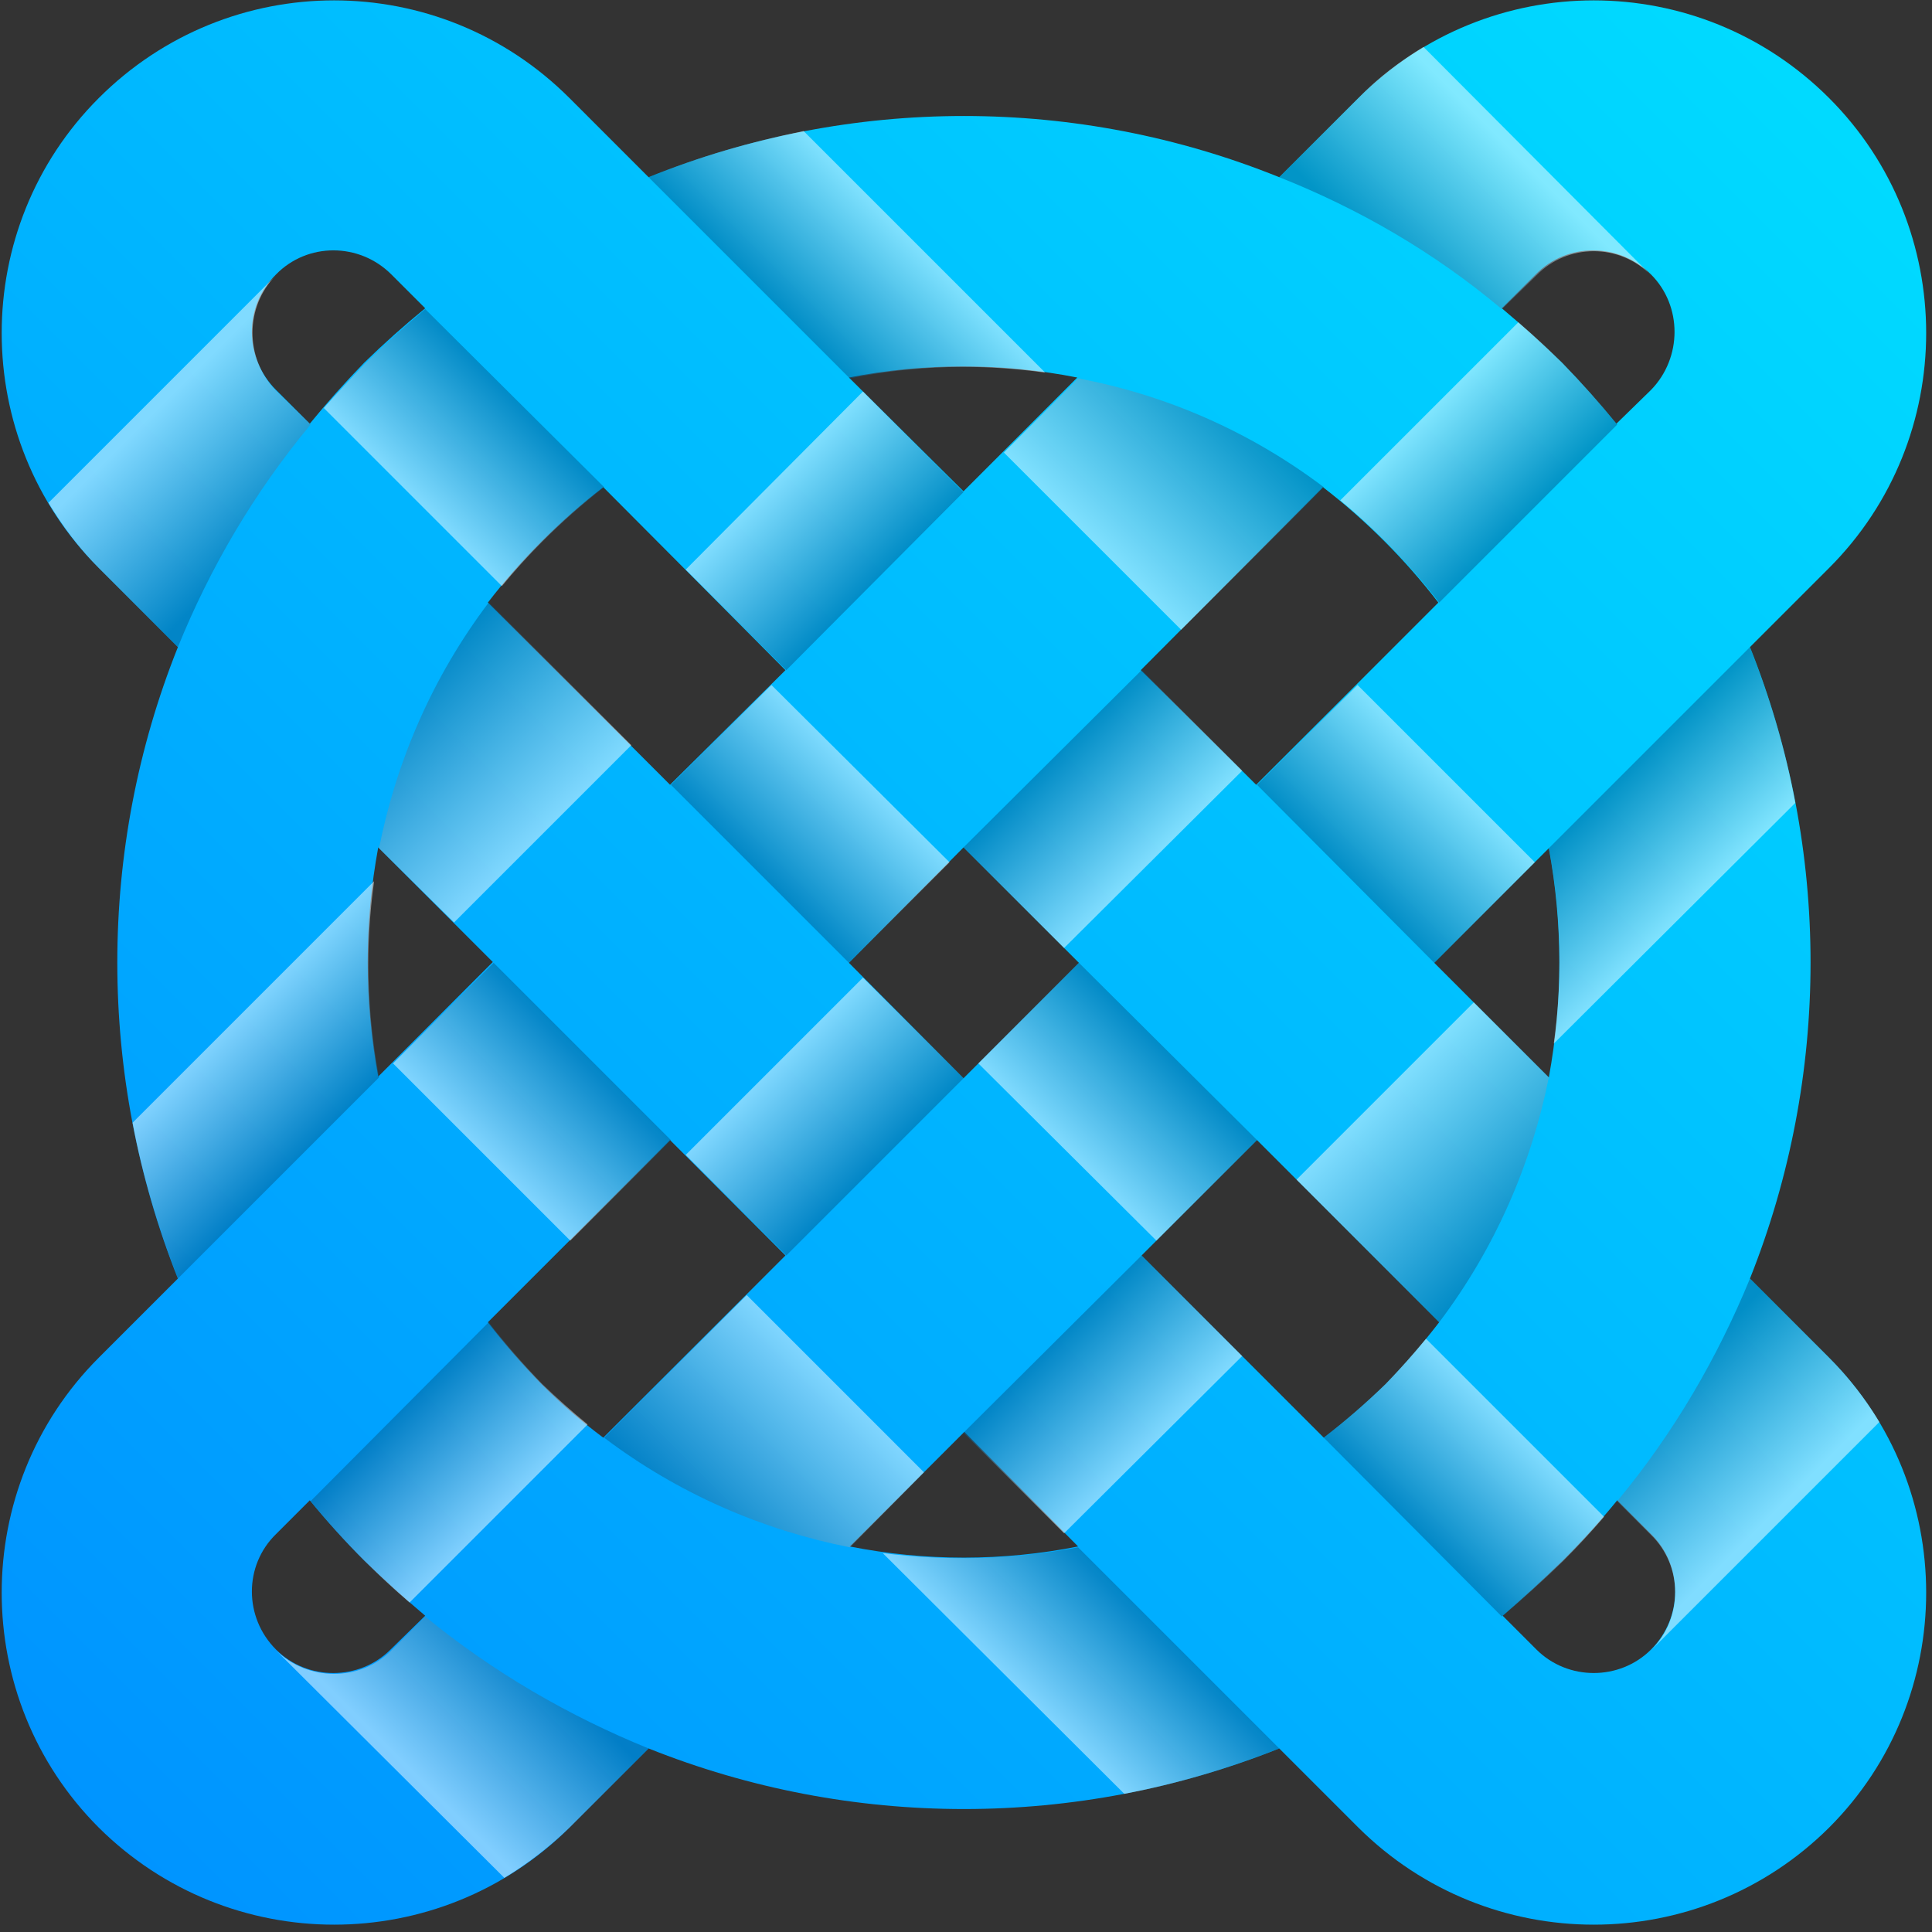 <svg width="257" height="257" viewBox="0 0 257 257" fill="none" xmlns="http://www.w3.org/2000/svg">
<rect x="0" y="0" width="257" height="257" fill="#333333" stroke="none"/>
<path fill-rule="evenodd" clip-rule="evenodd" d="M243.313 243.111C225.986 260.328 198.023 260.328 180.697 243.111L170.17 232.584C143.303 243.33 113.147 243.33 86.28 232.584L75.753 243.111C58.427 260.328 30.464 260.328 13.137 243.111C-4.079 225.894 -4.079 197.822 13.137 180.605L23.665 170.078C12.918 143.102 12.918 112.945 23.665 86.079L13.137 75.551C-4.079 58.335 -4.079 30.262 13.137 13.045C30.464 -4.281 58.427 -4.281 75.753 13.045L86.28 23.573C113.147 12.716 143.303 12.716 170.17 23.573L180.697 13.045C198.023 -4.281 225.986 -4.281 243.313 13.045C260.529 30.262 260.529 58.335 243.313 75.551L232.785 86.079C243.532 112.945 243.532 143.102 232.785 170.078L243.313 180.605C260.529 197.822 260.529 225.894 243.313 243.111ZM206.028 112.836L190.786 128.078L206.028 143.321C207.893 133.232 207.893 122.815 206.028 112.836ZM191.444 175.89L167.209 151.655L151.857 167.007L176.091 191.242C178.942 189.049 181.684 186.673 184.316 184.114C186.874 181.482 189.25 178.741 191.444 175.89ZM128.17 143.431L143.522 128.078L128.17 112.726L112.927 128.078L128.17 143.431ZM89.131 151.655L64.897 175.89C67.09 178.741 69.466 181.482 72.025 184.114C74.656 186.746 77.398 189.122 80.249 191.242L104.484 167.007L89.131 151.655ZM64.897 80.157L89.131 104.392L104.484 89.149L80.249 64.805C77.398 66.998 74.656 69.41 72.025 72.042C69.466 74.601 67.09 77.306 64.897 80.157ZM167.099 104.392L191.334 80.157C189.141 77.306 186.765 74.601 184.206 72.042C181.574 69.41 178.833 66.998 175.982 64.805L151.747 89.149L167.099 104.392ZM199.778 41.009C202.483 43.275 205.151 45.687 207.783 48.246C210.342 50.878 212.754 53.583 215.02 56.361L219.626 51.865C223.793 47.588 223.793 40.68 219.626 36.513C215.349 32.236 208.441 32.236 204.274 36.513L199.778 41.009ZM112.927 50.22L128.17 65.353L143.303 50.22C133.324 48.246 122.906 48.246 112.927 50.22ZM41.21 56.361C43.477 53.583 45.889 50.878 48.448 48.246C51.08 45.687 53.785 43.275 56.562 41.009L52.066 36.513C47.79 32.236 40.881 32.236 36.714 36.513C32.437 40.68 32.437 47.588 36.714 51.865L41.21 56.361ZM50.312 143.211L65.555 127.969L50.312 112.726C48.448 122.815 48.448 133.123 50.312 143.211ZM56.562 214.928C53.785 212.589 51.08 210.14 48.448 207.581C45.889 205.023 43.477 202.354 41.21 199.576L36.714 204.072C32.437 208.239 32.437 215.148 36.714 219.425C40.881 223.592 47.79 223.592 51.957 219.425L56.562 214.928ZM143.413 205.717L128.28 190.474L113.037 205.717C123.016 207.691 133.434 207.691 143.413 205.717ZM219.626 219.425C223.903 215.148 223.903 208.239 219.626 204.072L215.13 199.576C212.864 202.354 210.451 205.023 207.893 207.581C205.261 210.14 202.592 212.589 199.887 214.928L204.383 219.425C208.55 223.592 215.459 223.592 219.626 219.425Z" fill="url(#paint0_linear_1_1490)"/>
<path style="mix-blend-mode:multiply" opacity="0.5" d="M204.164 114.7L190.786 128.078L167.209 104.392L180.587 91.123L204.164 114.7Z" fill="url(#paint1_linear_1_1490)"/>
<path style="mix-blend-mode:multiply" opacity="0.5" d="M130.144 141.457L143.522 128.078L167.209 151.655L153.83 165.033L130.144 141.457Z" fill="url(#paint2_linear_1_1490)"/>
<path style="mix-blend-mode:multiply" opacity="0.5" d="M141.549 203.963L128.17 190.585L151.857 167.008L165.235 180.386L141.549 203.963Z" fill="url(#paint3_linear_1_1490)"/>
<path style="mix-blend-mode:multiply" opacity="0.5" d="M114.792 130.053L128.17 143.431L104.593 167.008L91.215 153.63L114.792 130.053Z" fill="url(#paint4_linear_1_1490)"/>
<path style="mix-blend-mode:multiply" opacity="0.5" d="M52.286 141.457L65.664 128.078L89.241 151.655L75.862 165.033L52.286 141.457Z" fill="url(#paint5_linear_1_1490)"/>
<path style="mix-blend-mode:multiply" opacity="0.5" d="M126.306 114.7L112.927 128.078L89.241 104.392L102.619 91.123L126.306 114.7Z" fill="url(#paint6_linear_1_1490)"/>
<path style="mix-blend-mode:multiply" opacity="0.5" d="M114.792 52.084L128.17 65.462L104.593 89.149L91.215 75.77L114.792 52.084Z" fill="url(#paint7_linear_1_1490)"/>
<path style="mix-blend-mode:multiply" opacity="0.5" d="M141.549 126.104L128.17 112.725L151.857 89.148L165.235 102.527L141.549 126.104Z" fill="url(#paint8_linear_1_1490)"/>
<path style="mix-blend-mode:multiply" opacity="0.5" d="M41.32 199.685L65.006 175.889C67.199 178.74 69.575 181.481 72.134 184.113C74.108 186.014 76.118 187.805 78.165 189.486L54.479 213.173C52.432 211.418 50.458 209.591 48.557 207.69C45.999 205.131 43.586 202.463 41.32 199.685Z" fill="url(#paint9_linear_1_1490)"/>
<path style="mix-blend-mode:multiply" opacity="0.5" d="M50.422 143.32C48.777 134.657 48.557 125.884 49.764 117.221L17.633 149.351C18.949 156.369 21.033 163.278 23.665 170.077L50.422 143.32Z" fill="url(#paint10_linear_1_1490)"/>
<path style="mix-blend-mode:multiply" opacity="0.5" d="M99.33 172.271L80.359 191.243C90.228 198.699 101.413 203.524 113.037 205.827L122.906 195.848L99.33 172.271Z" fill="url(#paint11_linear_1_1490)"/>
<path style="mix-blend-mode:multiply" opacity="0.5" d="M75.753 243.112L86.28 232.585C75.753 228.308 65.664 222.496 56.562 215.039L52.066 219.535C47.899 223.702 40.991 223.702 36.714 219.535L67.09 249.801C70.16 247.937 73.011 245.744 75.753 243.112Z" fill="url(#paint12_linear_1_1490)"/>
<path style="mix-blend-mode:multiply" opacity="0.5" d="M215.13 56.471L191.444 80.157C189.25 77.306 186.874 74.601 184.316 72.042C182.342 70.069 180.331 68.241 178.284 66.559L201.971 42.873C204.018 44.628 205.992 46.455 207.893 48.356C210.451 50.988 212.864 53.693 215.13 56.471Z" fill="url(#paint13_linear_1_1490)"/>
<path style="mix-blend-mode:multiply" opacity="0.5" d="M206.028 112.835C207.673 121.388 207.893 130.161 206.686 138.824L238.816 106.804C237.501 99.676 235.417 92.767 232.785 86.078L206.028 112.835Z" fill="url(#paint14_linear_1_1490)"/>
<path style="mix-blend-mode:multiply" opacity="0.5" d="M157.12 83.776L176.091 64.805C166.222 57.348 155.037 52.523 143.413 50.33L133.543 60.199L157.12 83.776Z" fill="url(#paint15_linear_1_1490)"/>
<path style="mix-blend-mode:multiply" opacity="0.5" d="M180.697 13.045L170.17 23.572C180.697 27.739 190.786 33.551 199.778 41.118L204.383 36.622C208.55 32.345 215.459 32.345 219.626 36.622L189.36 6.246C186.29 8.11 183.329 10.303 180.697 13.045Z" fill="url(#paint16_linear_1_1490)"/>
<path style="mix-blend-mode:multiply" opacity="0.5" d="M56.562 41.117L80.359 64.804C77.507 66.997 74.766 69.409 72.134 72.041C70.233 73.942 68.442 75.916 66.761 77.963L43.074 54.276C44.829 52.303 46.657 50.329 48.557 48.355C51.189 45.796 53.858 43.383 56.562 41.117Z" fill="url(#paint17_linear_1_1490)"/>
<path style="mix-blend-mode:multiply" opacity="0.5" d="M113.037 50.33C121.591 48.575 130.363 48.356 139.026 49.562L106.896 17.432C99.878 18.857 92.969 20.831 86.28 23.573L113.037 50.33Z" fill="url(#paint18_linear_1_1490)"/>
<path style="mix-blend-mode:multiply" opacity="0.5" d="M83.977 99.129L65.006 80.158C57.55 90.028 52.724 101.213 50.422 112.837L60.401 122.706L83.977 99.129Z" fill="url(#paint19_linear_1_1490)"/>
<path style="mix-blend-mode:multiply" opacity="0.5" d="M13.137 75.55L23.665 86.078C27.941 75.55 33.753 65.571 41.32 56.469L36.714 51.973C32.547 47.697 32.547 40.788 36.714 36.621L6.448 66.887C8.312 69.958 10.505 72.918 13.137 75.55Z" fill="url(#paint20_linear_1_1490)"/>
<path style="mix-blend-mode:multiply" opacity="0.5" d="M199.778 215.037L176.091 191.241C178.942 189.048 181.684 186.672 184.316 184.113C186.217 182.139 188.008 180.129 189.689 178.082L213.376 201.768C211.621 203.815 209.793 205.789 207.893 207.69C205.261 210.249 202.556 212.698 199.778 215.037Z" fill="url(#paint21_linear_1_1490)"/>
<path style="mix-blend-mode:multiply" opacity="0.5" d="M143.413 205.828C134.859 207.473 126.087 207.692 117.424 206.596L149.554 238.616C156.572 237.3 163.48 235.217 170.17 232.585L143.413 205.828Z" fill="url(#paint22_linear_1_1490)"/>
<path style="mix-blend-mode:multiply" opacity="0.5" d="M172.472 156.919L191.444 175.89C198.9 166.02 203.725 154.835 206.028 143.321L196.049 133.342L172.472 156.919Z" fill="url(#paint23_linear_1_1490)"/>
<path style="mix-blend-mode:multiply" opacity="0.5" d="M243.312 180.605L232.785 170.078C228.508 180.496 222.697 190.584 215.13 199.686L219.626 204.182C223.903 208.349 223.903 215.258 219.626 219.535L250.002 189.159C248.137 186.088 245.944 183.237 243.312 180.605Z" fill="url(#paint24_linear_1_1490)"/>
<defs>
<linearGradient id="paint0_linear_1_1490" x1="406.058" y1="106.159" x2="98.327" y2="413.89" gradientUnits="userSpaceOnUse">
<stop stop-color="#00E5FF"/>
<stop offset="1" stop-color="#0087FF"/>
</linearGradient>
<linearGradient id="paint1_linear_1_1490" x1="175.171" y1="112.455" x2="188.545" y2="99.081" gradientUnits="userSpaceOnUse">
<stop stop-color="#035C8F"/>
<stop offset="1" stop-color="white"/>
</linearGradient>
<linearGradient id="paint2_linear_1_1490" x1="151.571" y1="136.055" x2="138.197" y2="149.429" gradientUnits="userSpaceOnUse">
<stop stop-color="#035C8F"/>
<stop offset="1" stop-color="white"/>
</linearGradient>
<linearGradient id="paint3_linear_1_1490" x1="143.81" y1="174.998" x2="157.184" y2="188.372" gradientUnits="userSpaceOnUse">
<stop stop-color="#035C8F"/>
<stop offset="1" stop-color="white"/>
</linearGradient>
<linearGradient id="paint4_linear_1_1490" x1="120.21" y1="151.397" x2="106.835" y2="138.022" gradientUnits="userSpaceOnUse">
<stop stop-color="#035C8F"/>
<stop offset="1" stop-color="white"/>
</linearGradient>
<linearGradient id="paint5_linear_1_1490" x1="81.266" y1="143.633" x2="67.892" y2="157.007" gradientUnits="userSpaceOnUse">
<stop stop-color="#035C8F"/>
<stop offset="1" stop-color="white"/>
</linearGradient>
<linearGradient id="paint6_linear_1_1490" x1="104.868" y1="120.034" x2="118.242" y2="106.66" gradientUnits="userSpaceOnUse">
<stop stop-color="#035C8F"/>
<stop offset="1" stop-color="white"/>
</linearGradient>
<linearGradient id="paint7_linear_1_1490" x1="112.629" y1="81.092" x2="99.255" y2="67.718" gradientUnits="userSpaceOnUse">
<stop stop-color="#035C8F"/>
<stop offset="1" stop-color="white"/>
</linearGradient>
<linearGradient id="paint8_linear_1_1490" x1="136.23" y1="104.693" x2="149.604" y2="118.067" gradientUnits="userSpaceOnUse">
<stop stop-color="#035C8F"/>
<stop offset="1" stop-color="white"/>
</linearGradient>
<linearGradient id="paint9_linear_1_1490" x1="78.399" y1="189.272" x2="65.025" y2="175.897" gradientUnits="userSpaceOnUse">
<stop stop-color="white"/>
<stop offset="1" stop-color="#035C8F"/>
</linearGradient>
<linearGradient id="paint10_linear_1_1490" x1="49.724" y1="117.248" x2="63.098" y2="130.622" gradientUnits="userSpaceOnUse">
<stop stop-color="white"/>
<stop offset="1" stop-color="#035C8F"/>
</linearGradient>
<linearGradient id="paint11_linear_1_1490" x1="84.563" y1="195.437" x2="103.507" y2="176.493" gradientUnits="userSpaceOnUse">
<stop stop-color="#035C8F"/>
<stop offset="1" stop-color="white"/>
</linearGradient>
<linearGradient id="paint12_linear_1_1490" x1="74.398" y1="223.731" x2="58.761" y2="239.367" gradientUnits="userSpaceOnUse">
<stop stop-color="#035C8F"/>
<stop offset="1" stop-color="white"/>
</linearGradient>
<linearGradient id="paint13_linear_1_1490" x1="178.04" y1="66.817" x2="191.414" y2="80.191" gradientUnits="userSpaceOnUse">
<stop stop-color="white"/>
<stop offset="1" stop-color="#035C8F"/>
</linearGradient>
<linearGradient id="paint14_linear_1_1490" x1="206.714" y1="138.839" x2="193.34" y2="125.465" gradientUnits="userSpaceOnUse">
<stop stop-color="white"/>
<stop offset="1" stop-color="#035C8F"/>
</linearGradient>
<linearGradient id="paint15_linear_1_1490" x1="171.876" y1="60.652" x2="152.932" y2="79.596" gradientUnits="userSpaceOnUse">
<stop stop-color="#035C8F"/>
<stop offset="1" stop-color="white"/>
</linearGradient>
<linearGradient id="paint16_linear_1_1490" x1="182.041" y1="32.359" x2="197.678" y2="16.723" gradientUnits="userSpaceOnUse">
<stop stop-color="#035C8F"/>
<stop offset="1" stop-color="white"/>
</linearGradient>
<linearGradient id="paint17_linear_1_1490" x1="66.991" y1="78.222" x2="80.365" y2="64.847" gradientUnits="userSpaceOnUse">
<stop stop-color="white"/>
<stop offset="1" stop-color="#035C8F"/>
</linearGradient>
<linearGradient id="paint18_linear_1_1490" x1="139.015" y1="49.549" x2="125.64" y2="62.924" gradientUnits="userSpaceOnUse">
<stop stop-color="white"/>
<stop offset="1" stop-color="#035C8F"/>
</linearGradient>
<linearGradient id="paint19_linear_1_1490" x1="60.827" y1="84.389" x2="79.772" y2="103.334" gradientUnits="userSpaceOnUse">
<stop stop-color="#035C8F"/>
<stop offset="1" stop-color="white"/>
</linearGradient>
<linearGradient id="paint20_linear_1_1490" x1="32.535" y1="74.221" x2="16.9" y2="58.586" gradientUnits="userSpaceOnUse">
<stop stop-color="#035C8F"/>
<stop offset="1" stop-color="white"/>
</linearGradient>
<linearGradient id="paint21_linear_1_1490" x1="189.447" y1="177.865" x2="176.073" y2="191.239" gradientUnits="userSpaceOnUse">
<stop stop-color="white"/>
<stop offset="1" stop-color="#035C8F"/>
</linearGradient>
<linearGradient id="paint22_linear_1_1490" x1="117.424" y1="206.542" x2="130.799" y2="193.167" gradientUnits="userSpaceOnUse">
<stop stop-color="white"/>
<stop offset="1" stop-color="#035C8F"/>
</linearGradient>
<linearGradient id="paint23_linear_1_1490" x1="195.612" y1="171.7" x2="176.669" y2="152.757" gradientUnits="userSpaceOnUse">
<stop stop-color="#035C8F"/>
<stop offset="1" stop-color="white"/>
</linearGradient>
<linearGradient id="paint24_linear_1_1490" x1="223.905" y1="181.867" x2="239.541" y2="197.503" gradientUnits="userSpaceOnUse">
<stop stop-color="#035C8F"/>
<stop offset="1" stop-color="white"/>
</linearGradient>
</defs>
</svg>
